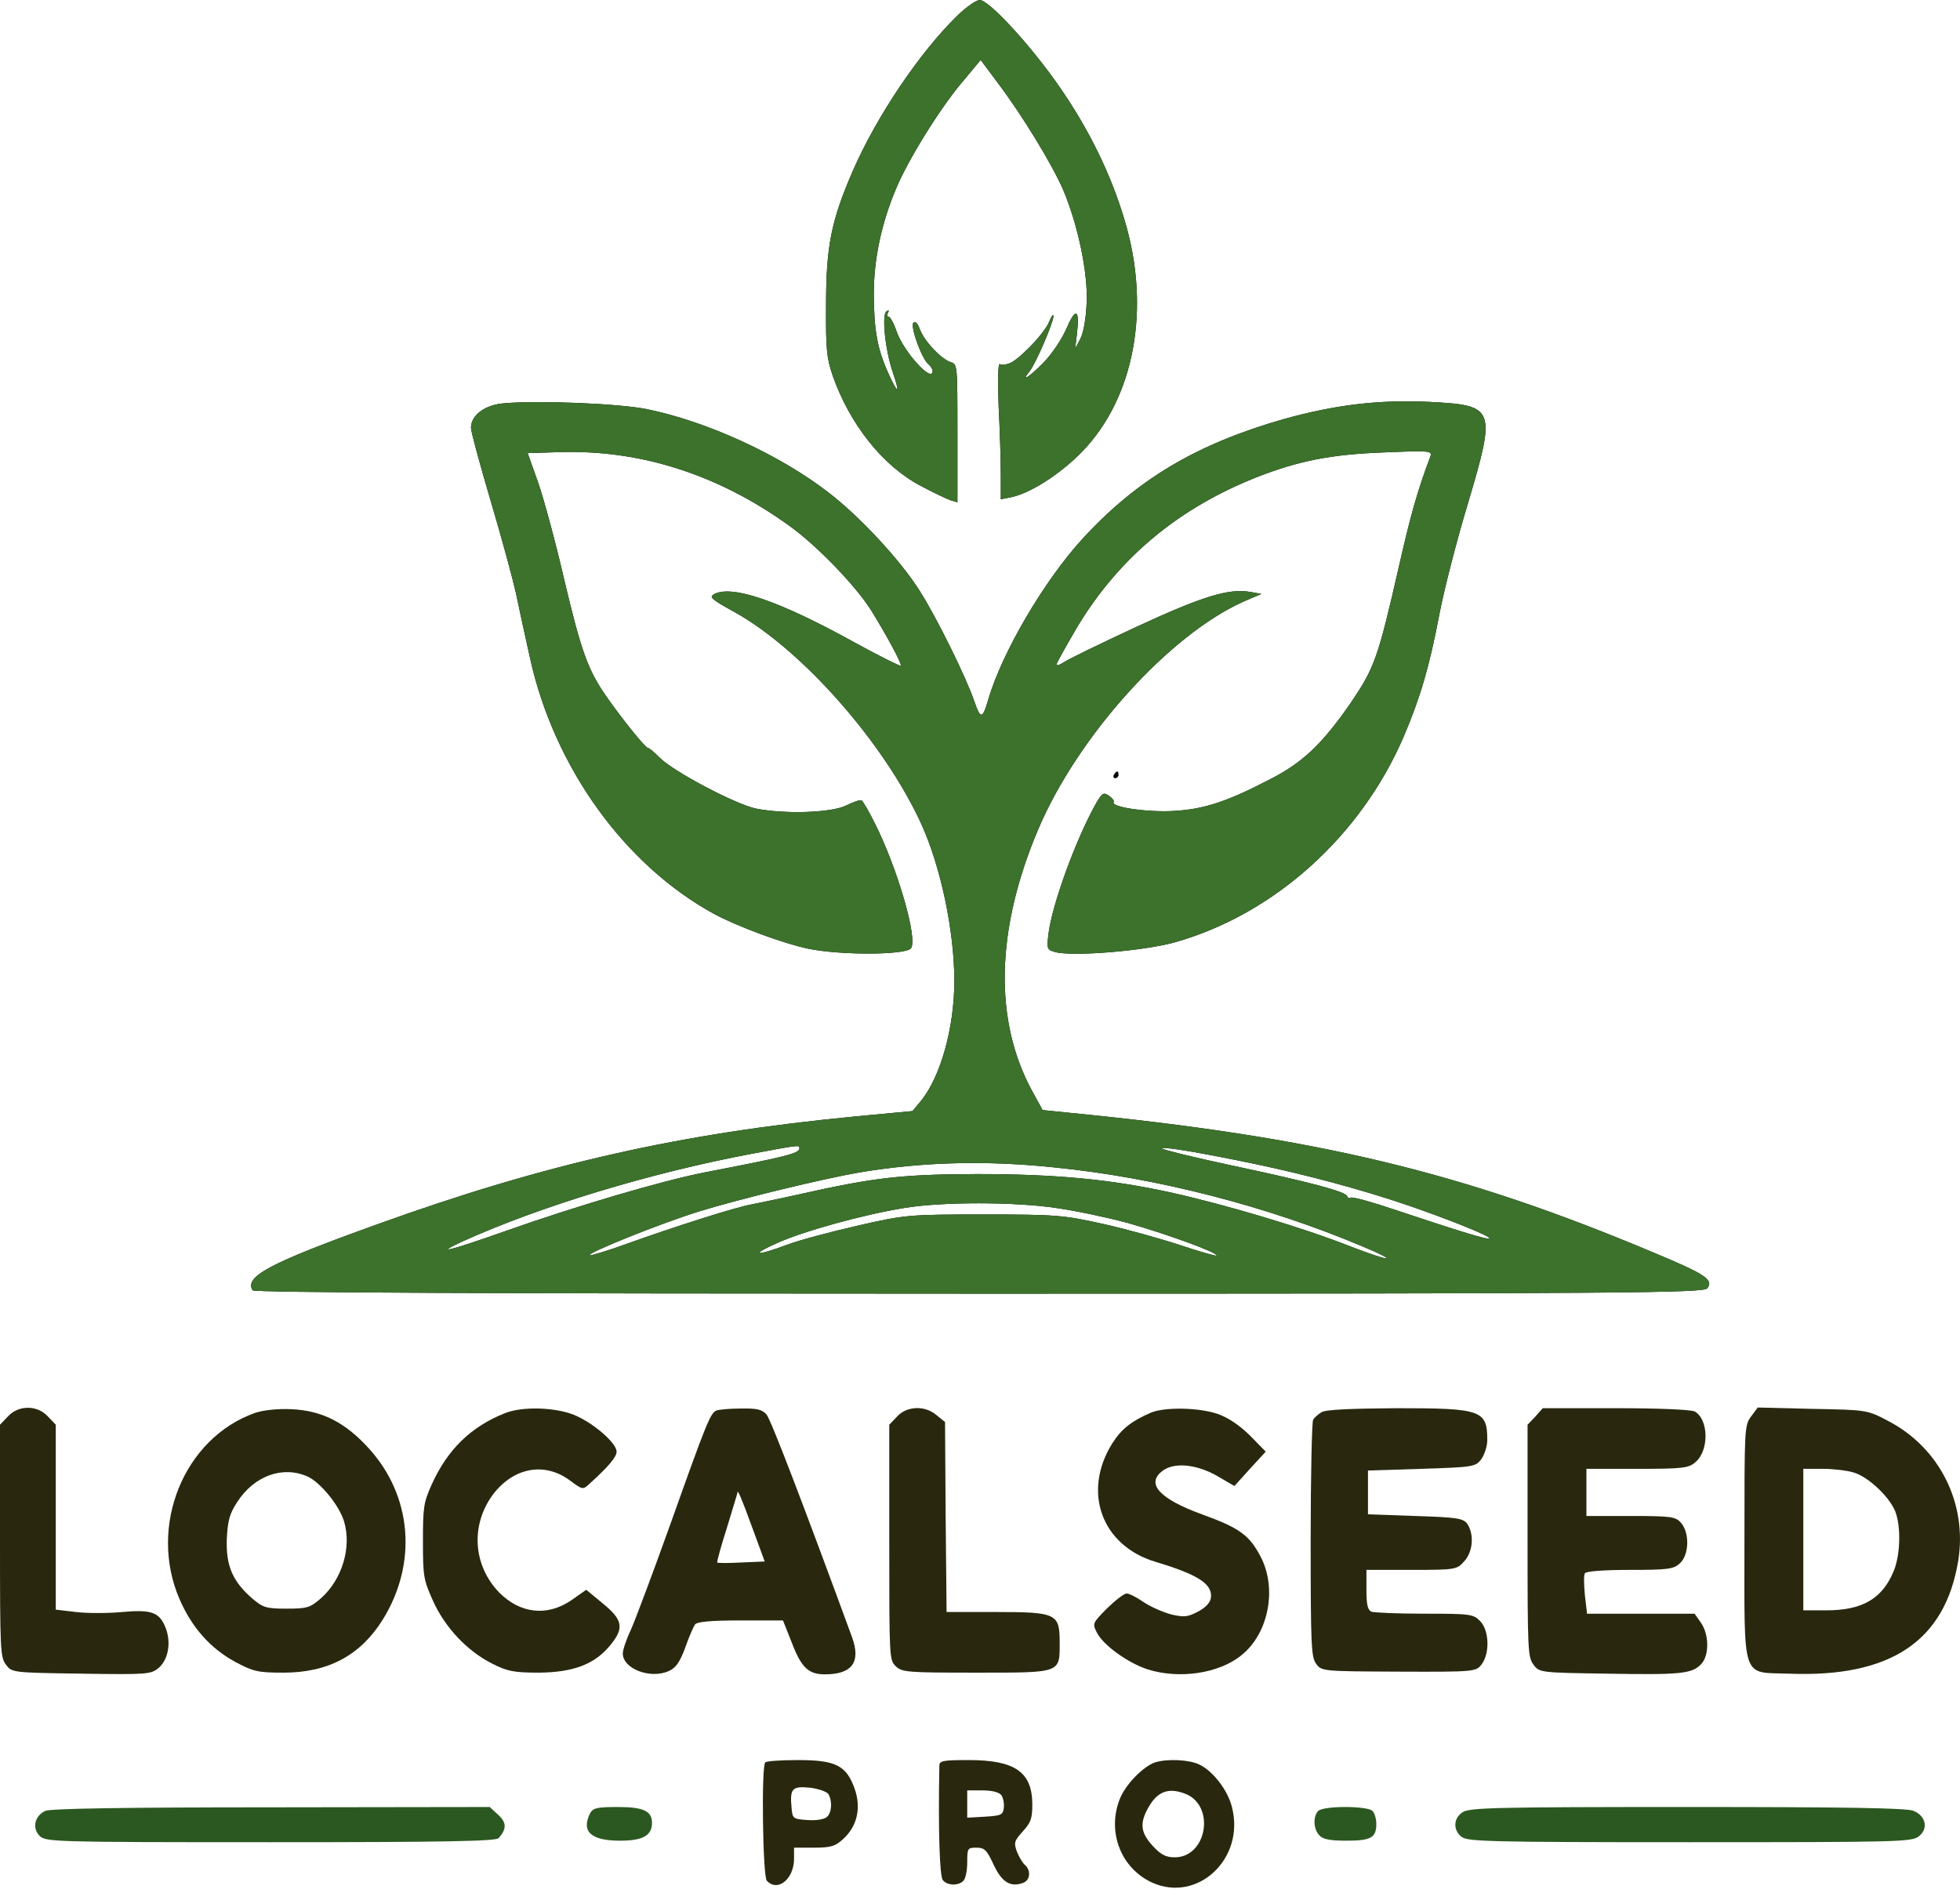 <svg width="167" height="161" viewBox="0 0 167 161" fill="none" xmlns="http://www.w3.org/2000/svg">
<path d="M81.551 1.35C78.33 4.508 74.713 9.877 72.68 14.528C70.832 18.777 70.383 20.959 70.383 25.983C70.357 29.773 70.436 30.491 70.938 31.984C72.39 36.147 75.215 39.707 78.436 41.401C79.518 41.975 80.653 42.521 80.996 42.636L81.577 42.808V36.922C81.577 31.065 81.577 31.037 80.996 30.864C80.178 30.577 78.779 29.113 78.383 28.079C78.198 27.563 77.987 27.333 77.828 27.505C77.538 27.821 78.515 30.52 79.096 31.037C79.307 31.209 79.465 31.467 79.465 31.611C79.465 32.702 77.036 30.032 76.403 28.28C76.165 27.563 75.848 26.988 75.716 26.988C75.584 26.988 75.558 26.845 75.663 26.644C75.769 26.443 75.743 26.414 75.531 26.529C75.109 26.816 75.426 29.831 76.059 31.697C76.719 33.621 76.535 33.678 75.69 31.812C74.739 29.716 74.475 28.137 74.449 25.093C74.449 22.136 75.083 19.093 76.323 16.136C77.353 13.638 80.099 9.216 82.026 6.948L83.557 5.111L85.036 7.092C87.095 9.819 89.629 13.982 90.58 16.164C91.847 19.15 92.718 23.313 92.586 25.84C92.533 27.132 92.322 28.338 92.058 28.855L91.609 29.716L91.768 28.366C92.005 26.299 91.636 26.184 90.844 28.051C90.421 28.998 89.576 30.233 88.89 30.922C87.676 32.156 86.936 32.616 87.728 31.64C88.23 31.037 89.761 27.477 89.761 26.931C89.735 26.73 89.576 26.96 89.392 27.419C89.207 27.907 88.415 28.912 87.649 29.659C86.408 30.893 85.88 31.18 85.168 31.037C85.036 31.008 85.009 32.501 85.088 34.654C85.194 36.664 85.273 39.277 85.273 40.454V42.55L86.144 42.377C87.808 42.033 90.342 40.396 92.164 38.53C96.652 33.936 98.077 26.299 95.833 18.806C94.672 14.872 92.797 11.054 90.316 7.465C87.913 3.962 84.27 9.54345e-05 83.478 9.54345e-05C83.188 9.54345e-05 82.316 0.603 81.551 1.35Z" fill="black"/>
<path d="M81.551 1.35C78.33 4.508 74.713 9.877 72.68 14.528C70.832 18.777 70.383 20.959 70.383 25.983C70.357 29.773 70.436 30.491 70.938 31.984C72.39 36.147 75.215 39.707 78.436 41.401C79.518 41.975 80.653 42.521 80.996 42.636L81.577 42.808V36.922C81.577 31.065 81.577 31.037 80.996 30.864C80.178 30.577 78.779 29.113 78.383 28.079C78.198 27.563 77.987 27.333 77.828 27.505C77.538 27.821 78.515 30.52 79.096 31.037C79.307 31.209 79.465 31.467 79.465 31.611C79.465 32.702 77.036 30.032 76.403 28.28C76.165 27.563 75.848 26.988 75.716 26.988C75.584 26.988 75.558 26.845 75.663 26.644C75.769 26.443 75.743 26.414 75.531 26.529C75.109 26.816 75.426 29.831 76.059 31.697C76.719 33.621 76.535 33.678 75.69 31.812C74.739 29.716 74.475 28.137 74.449 25.093C74.449 22.136 75.083 19.093 76.323 16.136C77.353 13.638 80.099 9.216 82.026 6.948L83.557 5.111L85.036 7.092C87.095 9.819 89.629 13.982 90.58 16.164C91.847 19.15 92.718 23.313 92.586 25.84C92.533 27.132 92.322 28.338 92.058 28.855L91.609 29.716L91.768 28.366C92.005 26.299 91.636 26.184 90.844 28.051C90.421 28.998 89.576 30.233 88.89 30.922C87.676 32.156 86.936 32.616 87.728 31.64C88.23 31.037 89.761 27.477 89.761 26.931C89.735 26.73 89.576 26.96 89.392 27.419C89.207 27.907 88.415 28.912 87.649 29.659C86.408 30.893 85.88 31.18 85.168 31.037C85.036 31.008 85.009 32.501 85.088 34.654C85.194 36.664 85.273 39.277 85.273 40.454V42.55L86.144 42.377C87.808 42.033 90.342 40.396 92.164 38.53C96.652 33.936 98.077 26.299 95.833 18.806C94.672 14.872 92.797 11.054 90.316 7.465C87.913 3.962 84.27 9.54345e-05 83.478 9.54345e-05C83.188 9.54345e-05 82.316 0.603 81.551 1.35Z" fill="#3C722C"/>
<path d="M42.98 34.367C41.343 34.482 40.129 35.372 40.129 36.463C40.129 36.779 40.894 39.593 41.818 42.722C42.742 45.823 43.693 49.354 43.957 50.532C44.194 51.709 44.749 54.235 45.171 56.13C47.23 65.404 53.223 73.73 60.853 77.893C62.833 78.955 66.687 80.391 68.852 80.85C71.598 81.424 77.168 81.396 77.617 80.822C78.224 80.018 76.456 73.96 74.528 70.141C74.027 69.136 73.525 68.275 73.419 68.217C73.314 68.131 72.733 68.332 72.099 68.648C70.806 69.28 66.846 69.395 64.391 68.906C62.648 68.533 57.368 65.748 56.206 64.571C55.758 64.112 55.309 63.739 55.203 63.739C54.992 63.739 53.038 61.327 51.639 59.317C50.081 57.078 49.501 55.441 48.049 49.297C47.336 46.196 46.333 42.521 45.858 41.143L44.96 38.617L47.758 38.53C54.596 38.329 61.196 40.454 67.189 44.761C69.539 46.426 72.891 49.9 74.212 51.996C75.584 54.206 76.878 56.618 76.746 56.733C76.693 56.791 74.898 55.9 72.759 54.723C66.423 51.221 62.41 49.842 60.879 50.618C60.378 50.876 60.562 51.048 62.595 52.168C68.324 55.355 75.32 63.279 78.488 70.198C80.152 73.845 81.313 79.329 81.313 83.606C81.313 87.569 80.152 91.732 78.488 93.799L77.749 94.689L72.865 95.148C57.949 96.584 46.491 99.168 32.077 104.365C22.916 107.666 20.83 108.786 21.516 109.963C21.622 110.164 42.188 110.25 83.399 110.25C138.84 110.25 145.176 110.193 145.466 109.791C146.021 109.073 145.361 108.614 140.952 106.776C124.531 99.857 112.175 96.9 91.081 94.832L88.837 94.603L87.966 93.024C84.666 86.994 84.824 79.242 88.468 70.658C91.847 62.705 99.661 54.063 105.998 51.249L107.476 50.618L106.526 50.445C104.678 50.13 102.46 50.819 96.81 53.431C93.721 54.867 90.949 56.216 90.632 56.446C90.289 56.676 90.025 56.762 90.025 56.618C90.025 56.503 90.844 55.039 91.82 53.374C95.385 47.488 100.453 43.268 107.186 40.626C110.67 39.277 113.363 38.731 117.851 38.559C121.917 38.387 122.049 38.416 121.864 38.932C120.755 41.861 120.175 43.957 119.171 48.378C117.402 56.13 117.112 56.905 115.079 59.92C112.624 63.451 110.961 65.031 108.11 66.466C104.519 68.332 102.565 68.964 100.057 69.108C97.84 69.251 94.645 68.792 94.883 68.361C94.962 68.246 94.777 68.016 94.487 67.816C94.038 67.5 93.906 67.586 93.431 68.39C91.715 71.404 89.656 77.032 89.339 79.558C89.18 80.879 89.207 80.936 89.893 81.137C91.398 81.539 97.444 81.051 100.11 80.305C108.558 77.922 115.95 71.261 119.594 62.791C120.993 59.518 121.811 56.762 122.63 52.398C123.026 50.331 124.108 46.081 125.059 42.952C127.487 34.769 127.408 34.539 121.811 34.252C117.482 34.051 113.838 34.482 109.377 35.717C101.958 37.841 96.863 40.856 92.19 45.967C88.943 49.527 85.379 55.613 84.217 59.575C83.716 61.298 83.557 61.327 83.029 59.805C82.316 57.709 79.835 52.685 78.383 50.388C76.746 47.775 73.287 44.043 70.595 41.976C66.45 38.76 60.193 35.889 55.045 34.855C52.695 34.396 45.963 34.109 42.98 34.367ZM68.113 97.876C68.113 98.306 66.872 98.594 60.061 99.914C56.497 100.603 49.078 102.785 43.006 104.939C38.201 106.633 36.908 106.948 39.469 105.771C46.095 102.785 55.362 99.972 64.021 98.335C68.166 97.56 68.113 97.56 68.113 97.876ZM107.054 99.225C111.41 100.144 116.003 101.379 119.805 102.671C123.263 103.848 127.065 105.369 126.907 105.542C126.775 105.685 124.451 104.967 118.855 103.101C116.901 102.441 115.238 101.981 115.106 102.068C114.974 102.154 114.842 102.096 114.789 101.953C114.683 101.551 111.621 100.747 104.889 99.311C101.641 98.622 99.001 97.962 99.001 97.876C99.001 97.675 102.407 98.249 107.054 99.225ZM89.761 99.484C98.5 100.345 107.951 102.785 116.109 106.231C119.33 107.58 118.564 107.58 115.079 106.231C111.014 104.623 104.44 102.671 99.793 101.637C94.566 100.489 89.893 100.058 83.161 100.058C76.825 100.087 74.502 100.345 68.113 101.781C66.45 102.154 64.602 102.527 64.047 102.642C62.701 102.872 57.5 104.537 53.487 105.972C51.771 106.604 50.293 107.035 50.24 106.977C50.029 106.776 56.312 104.25 59.559 103.245C62.991 102.182 70.225 100.431 73.261 99.914C78.594 99.024 83.98 98.881 89.761 99.484ZM90.052 102.958C91.662 103.187 94.381 103.762 96.071 104.221C99.239 105.111 103.859 106.776 103.648 107.006C103.595 107.063 102.196 106.661 100.559 106.116C98.896 105.57 95.939 104.738 93.985 104.307C90.632 103.561 90.025 103.503 83.821 103.503C77.432 103.503 77.089 103.532 73.103 104.451C70.832 104.967 68.113 105.685 67.057 106.087C64.364 107.092 63.862 106.977 66.265 105.915C68.509 104.91 73.499 103.532 76.984 102.958C80.204 102.412 86.461 102.412 90.052 102.958Z" fill="black"/>
<path d="M42.98 34.367C41.343 34.482 40.129 35.372 40.129 36.463C40.129 36.779 40.894 39.593 41.818 42.722C42.742 45.823 43.693 49.354 43.957 50.532C44.194 51.709 44.749 54.235 45.171 56.13C47.23 65.404 53.223 73.73 60.853 77.893C62.833 78.955 66.687 80.391 68.852 80.85C71.598 81.424 77.168 81.396 77.617 80.822C78.224 80.018 76.456 73.96 74.528 70.141C74.027 69.136 73.525 68.275 73.419 68.217C73.314 68.131 72.733 68.332 72.099 68.648C70.806 69.28 66.846 69.395 64.391 68.906C62.648 68.533 57.368 65.748 56.206 64.571C55.758 64.112 55.309 63.739 55.203 63.739C54.992 63.739 53.038 61.327 51.639 59.317C50.081 57.078 49.501 55.441 48.049 49.297C47.336 46.196 46.333 42.521 45.858 41.143L44.96 38.617L47.758 38.53C54.596 38.329 61.196 40.454 67.189 44.761C69.539 46.426 72.891 49.9 74.212 51.996C75.584 54.206 76.878 56.618 76.746 56.733C76.693 56.791 74.898 55.9 72.759 54.723C66.423 51.221 62.41 49.842 60.879 50.618C60.378 50.876 60.562 51.048 62.595 52.168C68.324 55.355 75.32 63.279 78.488 70.198C80.152 73.845 81.313 79.329 81.313 83.606C81.313 87.569 80.152 91.732 78.488 93.799L77.749 94.689L72.865 95.148C57.949 96.584 46.491 99.168 32.077 104.365C22.916 107.666 20.83 108.786 21.516 109.963C21.622 110.164 42.188 110.25 83.399 110.25C138.84 110.25 145.176 110.193 145.466 109.791C146.021 109.073 145.361 108.614 140.952 106.776C124.531 99.857 112.175 96.9 91.081 94.832L88.837 94.603L87.966 93.024C84.666 86.994 84.824 79.242 88.468 70.658C91.847 62.705 99.661 54.063 105.998 51.249L107.476 50.618L106.526 50.445C104.678 50.13 102.46 50.819 96.81 53.431C93.721 54.867 90.949 56.216 90.632 56.446C90.289 56.676 90.025 56.762 90.025 56.618C90.025 56.503 90.844 55.039 91.82 53.374C95.385 47.488 100.453 43.268 107.186 40.626C110.67 39.277 113.363 38.731 117.851 38.559C121.917 38.387 122.049 38.416 121.864 38.932C120.755 41.861 120.175 43.957 119.171 48.378C117.402 56.13 117.112 56.905 115.079 59.92C112.624 63.451 110.961 65.031 108.11 66.466C104.519 68.332 102.565 68.964 100.057 69.108C97.84 69.251 94.645 68.792 94.883 68.361C94.962 68.246 94.777 68.016 94.487 67.816C94.038 67.5 93.906 67.586 93.431 68.39C91.715 71.404 89.656 77.032 89.339 79.558C89.18 80.879 89.207 80.936 89.893 81.137C91.398 81.539 97.444 81.051 100.11 80.305C108.558 77.922 115.95 71.261 119.594 62.791C120.993 59.518 121.811 56.762 122.63 52.398C123.026 50.331 124.108 46.081 125.059 42.952C127.487 34.769 127.408 34.539 121.811 34.252C117.482 34.051 113.838 34.482 109.377 35.717C101.958 37.841 96.863 40.856 92.19 45.967C88.943 49.527 85.379 55.613 84.217 59.575C83.716 61.298 83.557 61.327 83.029 59.805C82.316 57.709 79.835 52.685 78.383 50.388C76.746 47.775 73.287 44.043 70.595 41.976C66.45 38.76 60.193 35.889 55.045 34.855C52.695 34.396 45.963 34.109 42.98 34.367ZM68.113 97.876C68.113 98.306 66.872 98.594 60.061 99.914C56.497 100.603 49.078 102.785 43.006 104.939C38.201 106.633 36.908 106.948 39.469 105.771C46.095 102.785 55.362 99.972 64.021 98.335C68.166 97.56 68.113 97.56 68.113 97.876ZM107.054 99.225C111.41 100.144 116.003 101.379 119.805 102.671C123.263 103.848 127.065 105.369 126.907 105.542C126.775 105.685 124.451 104.967 118.855 103.101C116.901 102.441 115.238 101.981 115.106 102.068C114.974 102.154 114.842 102.096 114.789 101.953C114.683 101.551 111.621 100.747 104.889 99.311C101.641 98.622 99.001 97.962 99.001 97.876C99.001 97.675 102.407 98.249 107.054 99.225ZM89.761 99.484C98.5 100.345 107.951 102.785 116.109 106.231C119.33 107.58 118.564 107.58 115.079 106.231C111.014 104.623 104.44 102.671 99.793 101.637C94.566 100.489 89.893 100.058 83.161 100.058C76.825 100.087 74.502 100.345 68.113 101.781C66.45 102.154 64.602 102.527 64.047 102.642C62.701 102.872 57.5 104.537 53.487 105.972C51.771 106.604 50.293 107.035 50.24 106.977C50.029 106.776 56.312 104.25 59.559 103.245C62.991 102.182 70.225 100.431 73.261 99.914C78.594 99.024 83.98 98.881 89.761 99.484ZM90.052 102.958C91.662 103.187 94.381 103.762 96.071 104.221C99.239 105.111 103.859 106.776 103.648 107.006C103.595 107.063 102.196 106.661 100.559 106.116C98.896 105.57 95.939 104.738 93.985 104.307C90.632 103.561 90.025 103.503 83.821 103.503C77.432 103.503 77.089 103.532 73.103 104.451C70.832 104.967 68.113 105.685 67.057 106.087C64.364 107.092 63.862 106.977 66.265 105.915C68.509 104.91 73.499 103.532 76.984 102.958C80.204 102.412 86.461 102.412 90.052 102.958Z" fill="#3C722C"/>
<path d="M94.909 66.035C94.83 66.179 94.883 66.323 95.015 66.323C95.173 66.323 95.305 66.179 95.305 66.035C95.305 65.863 95.253 65.748 95.2 65.748C95.121 65.748 94.989 65.863 94.909 66.035Z" fill="black"/>
<path d="M0.66 120.73L0 121.419V131.295C0 140.598 0.026 141.229 0.502 141.861C1.003 142.55 1.082 142.55 6.917 142.636C12.54 142.722 12.857 142.693 13.517 142.148C14.335 141.43 14.599 140.023 14.124 138.76C13.596 137.411 12.963 137.152 10.402 137.382C9.187 137.497 7.419 137.497 6.468 137.382L4.752 137.181V129.314V121.419L4.092 120.73C3.194 119.725 1.558 119.725 0.66 120.73Z" fill="#29280F"/>
<path d="M21.728 120.414C15.655 122.567 12.62 130.061 15.286 136.262C16.342 138.703 17.926 140.483 20.038 141.631C21.596 142.464 21.992 142.55 24.157 142.55C27.958 142.55 30.704 141.086 32.605 138.042C35.588 133.248 35.113 127.477 31.417 123.429C29.41 121.218 27.43 120.213 24.843 120.098C23.628 120.041 22.388 120.184 21.728 120.414ZM26.216 125.84C27.325 126.357 28.882 128.281 29.305 129.63C29.991 131.841 29.146 134.626 27.351 136.205C26.427 137.009 26.189 137.095 24.421 137.095C22.652 137.095 22.414 137.009 21.464 136.205C19.8 134.741 19.246 133.42 19.325 131.152C19.404 129.573 19.563 128.998 20.223 127.994C21.675 125.754 24.104 124.893 26.216 125.84Z" fill="#29280F"/>
<path d="M43.006 120.443C40.129 121.591 38.148 123.515 36.802 126.472C36.089 128.051 36.036 128.453 36.036 131.353C36.036 134.339 36.089 134.626 36.881 136.406C37.911 138.703 39.812 140.713 41.924 141.775C43.217 142.435 43.772 142.55 45.937 142.55C48.867 142.521 50.689 141.832 52.009 140.196C53.197 138.76 53.065 138.042 51.375 136.664L49.95 135.487L48.682 136.377C46.623 137.784 44.326 137.526 42.531 135.717C40.287 133.391 40.076 129.946 42.029 127.333C43.798 125.036 46.438 124.577 48.577 126.185C49.633 126.96 49.659 126.989 50.24 126.443C51.824 125.008 52.537 124.175 52.537 123.716C52.537 122.969 50.53 121.247 48.92 120.586C47.283 119.926 44.485 119.84 43.006 120.443Z" fill="#29280F"/>
<path d="M61.038 120.213C60.536 120.414 60.193 121.247 57.183 129.716C55.652 133.994 54.094 138.157 53.725 138.961C53.355 139.736 53.065 140.626 53.065 140.914C53.065 142.234 55.441 143.124 56.998 142.406C57.579 142.148 57.922 141.66 58.371 140.454C58.688 139.535 59.084 138.645 59.216 138.444C59.401 138.215 60.51 138.1 63.097 138.1H66.714L67.453 139.966C68.271 142.119 68.879 142.694 70.278 142.694C72.601 142.694 73.367 141.66 72.601 139.535C68.43 128.166 65.684 120.988 65.314 120.557C64.945 120.127 64.522 120.012 63.123 120.041C62.173 120.041 61.222 120.127 61.038 120.213ZM64.1 130.204L65.156 133.075L63.176 133.162C62.067 133.219 61.143 133.219 61.117 133.162C61.064 133.104 61.434 131.783 61.935 130.204C62.41 128.625 62.833 127.276 62.833 127.218C62.833 126.874 63.15 127.592 64.1 130.204Z" fill="#29280F"/>
<path d="M76.429 120.73L75.769 121.419V131.439C75.769 141.258 75.769 141.459 76.323 142.004C76.852 142.521 77.353 142.55 83.214 142.55C90.474 142.55 90.289 142.607 90.289 139.966C90.289 137.526 90.025 137.382 84.904 137.382H80.653L80.574 129.285L80.521 121.189L79.808 120.615C78.832 119.753 77.248 119.811 76.429 120.73Z" fill="#29280F"/>
<path d="M98.077 120.385C96.414 121.103 95.569 121.763 94.777 122.998C92.19 127.132 93.853 131.726 98.447 133.104C102.09 134.195 103.331 134.999 103.173 136.176C103.12 136.578 102.724 137.009 102.064 137.353C101.193 137.813 100.876 137.841 99.767 137.583C99.054 137.382 97.998 136.923 97.417 136.521C96.837 136.119 96.203 135.803 95.992 135.803C95.781 135.803 95.041 136.377 94.329 137.066C93.088 138.33 93.061 138.358 93.457 139.133C93.985 140.196 96.097 141.717 97.761 142.263C100.453 143.124 103.859 142.636 105.786 141.057C108.11 139.191 108.849 135.315 107.37 132.587C106.42 130.807 105.575 130.204 102.407 129.056C98.79 127.735 97.602 126.443 99.054 125.352C100.031 124.606 101.905 124.778 103.648 125.754L105.179 126.644L106.499 125.18L107.846 123.716L106.499 122.338C105.628 121.476 104.651 120.816 103.753 120.5C102.169 119.955 99.265 119.897 98.077 120.385Z" fill="#29280F"/>
<path d="M112.598 120.356C112.307 120.529 111.99 120.816 111.885 120.988C111.779 121.16 111.674 125.783 111.674 131.238C111.674 140.31 111.726 141.258 112.149 141.803C112.598 142.435 112.756 142.435 119.171 142.464C125.692 142.492 125.771 142.464 126.247 141.832C126.959 140.885 126.88 138.932 126.115 138.157C125.534 137.554 125.243 137.525 121.389 137.525C119.118 137.525 117.086 137.439 116.848 137.353C116.531 137.21 116.426 136.75 116.426 135.487V133.793H120.254C124.003 133.793 124.135 133.764 124.742 133.075C125.507 132.271 125.613 130.778 125.032 129.888C124.689 129.4 124.214 129.314 120.597 129.199L116.558 129.056V127.19V125.323L121.125 125.18C125.56 125.036 125.719 125.007 126.22 124.347C126.484 123.974 126.722 123.256 126.722 122.739C126.722 120.184 126.247 120.012 119.013 120.012C115.132 120.04 112.941 120.127 112.598 120.356Z" fill="#29280F"/>
<path d="M130.814 120.73L130.154 121.419V131.295C130.154 140.598 130.18 141.229 130.656 141.861C131.157 142.55 131.236 142.55 136.939 142.636C143.275 142.751 144.199 142.636 144.965 141.804C145.651 141.057 145.625 139.277 144.912 138.272L144.384 137.526H139.79H135.223L135.038 135.946C134.959 135.085 134.932 134.253 135.038 134.08C135.144 133.908 136.648 133.793 138.84 133.793C142.034 133.793 142.589 133.736 143.117 133.248C143.909 132.559 143.988 130.692 143.249 129.802C142.773 129.257 142.457 129.199 138.945 129.199H135.17V127.19V125.18H139.5C143.381 125.18 143.882 125.122 144.463 124.606C145.625 123.629 145.598 120.988 144.41 120.299C144.12 120.127 141.242 120.012 137.678 120.012H131.448L130.814 120.73Z" fill="#29280F"/>
<path d="M149.189 120.73C148.634 121.505 148.634 121.735 148.634 131.353C148.634 143.383 148.344 142.493 152.409 142.636C161.069 142.981 165.715 139.88 166.85 133.018C167.642 128.108 165.24 123.342 160.831 121.074C159.089 120.155 159.01 120.155 154.416 120.069L149.769 119.954L149.189 120.73ZM157.954 125.496C159.194 125.869 160.99 127.563 161.491 128.826C161.993 130.147 161.914 132.587 161.333 133.937C160.356 136.262 158.666 137.238 155.63 137.238H153.65V131.209V125.18H155.313C156.211 125.18 157.399 125.323 157.954 125.496Z" fill="#29280F"/>
<path d="M98.428 150.192C97.424 150.536 95.972 152 95.444 153.235C94.283 156.049 95.471 159.207 98.164 160.441C102.045 162.193 106.084 158.403 104.975 154.039C104.632 152.575 103.312 150.881 102.15 150.364C101.279 149.962 99.484 149.876 98.428 150.192ZM100.962 152.862C103.576 153.838 102.863 158.288 100.091 158.288C99.325 158.288 98.903 158.058 98.216 157.312C97.187 156.192 97.081 155.388 97.847 154.039C98.612 152.69 99.537 152.316 100.962 152.862Z" fill="#29280F"/>
<path d="M65.201 150.201C64.858 150.545 64.99 159.905 65.333 160.278C66.257 161.283 67.656 160.135 67.656 158.412V157.465H69.346C70.798 157.465 71.167 157.35 71.854 156.718C73.042 155.627 73.385 154.077 72.83 152.469C72.118 150.459 71.22 150 67.999 150C66.547 150 65.28 150.086 65.201 150.201ZM70.586 152.9C70.93 153.503 70.877 154.479 70.454 154.852C70.243 155.053 69.504 155.168 68.791 155.11C67.577 155.024 67.524 154.996 67.445 154.077C67.286 152.412 67.498 152.211 69.002 152.354C69.742 152.44 70.454 152.699 70.586 152.9Z" fill="#29280F"/>
<path d="M80.037 150.488C79.931 156.029 80.063 159.877 80.327 160.221C80.697 160.709 81.673 160.738 82.096 160.279C82.281 160.078 82.412 159.389 82.412 158.7C82.412 157.522 82.439 157.465 83.204 157.465C83.891 157.465 84.076 157.666 84.656 158.901C85.343 160.393 86.082 160.853 87.138 160.48C87.772 160.279 87.877 159.417 87.323 158.929C87.112 158.757 86.821 158.24 86.636 157.781C86.373 157.034 86.425 156.891 87.138 156.087C87.825 155.34 87.957 154.996 87.957 153.79C87.957 151.034 86.504 150 82.544 150C80.327 150 80.037 150.058 80.037 150.488ZM85.317 152.986C85.475 153.216 85.581 153.704 85.528 154.077C85.448 154.68 85.29 154.737 83.944 154.824L82.412 154.91V153.733V152.584H83.706C84.498 152.584 85.105 152.728 85.317 152.986Z" fill="#29280F"/>
<path d="M3.872 154.327C2.955 154.736 2.718 155.8 3.369 156.455C3.902 156.973 4.405 157 23.051 157C38.027 157 42.289 156.918 42.497 156.645C43.177 155.855 43.177 155.336 42.437 154.655L41.727 154L23.14 154.027C10.324 154.027 4.346 154.136 3.872 154.327Z" fill="#2B5820"/>
<path d="M124.636 154.436C123.84 154.927 123.781 155.936 124.518 156.536C125.019 156.945 126.787 157 143.94 157C161.8 157 162.861 156.973 163.48 156.509C164.335 155.855 164.099 154.764 163.038 154.327C162.478 154.082 157.291 154 143.793 154C127.524 154 125.225 154.055 124.636 154.436Z" fill="#2B5820"/>
<path d="M50.273 154.546C49.507 156.096 50.352 156.871 52.834 156.871C54.761 156.871 55.553 156.44 55.553 155.349C55.553 154.345 54.813 154 52.649 154C50.853 154 50.51 154.086 50.273 154.546Z" fill="#2B5820"/>
<path d="M112.306 154.345C111.857 154.833 111.91 155.895 112.412 156.412C112.702 156.756 113.336 156.871 114.735 156.871C116.821 156.871 117.269 156.613 117.269 155.436C117.269 155.034 117.137 154.546 116.953 154.345C116.53 153.885 112.728 153.885 112.306 154.345Z" fill="#2B5820"/>
</svg>
